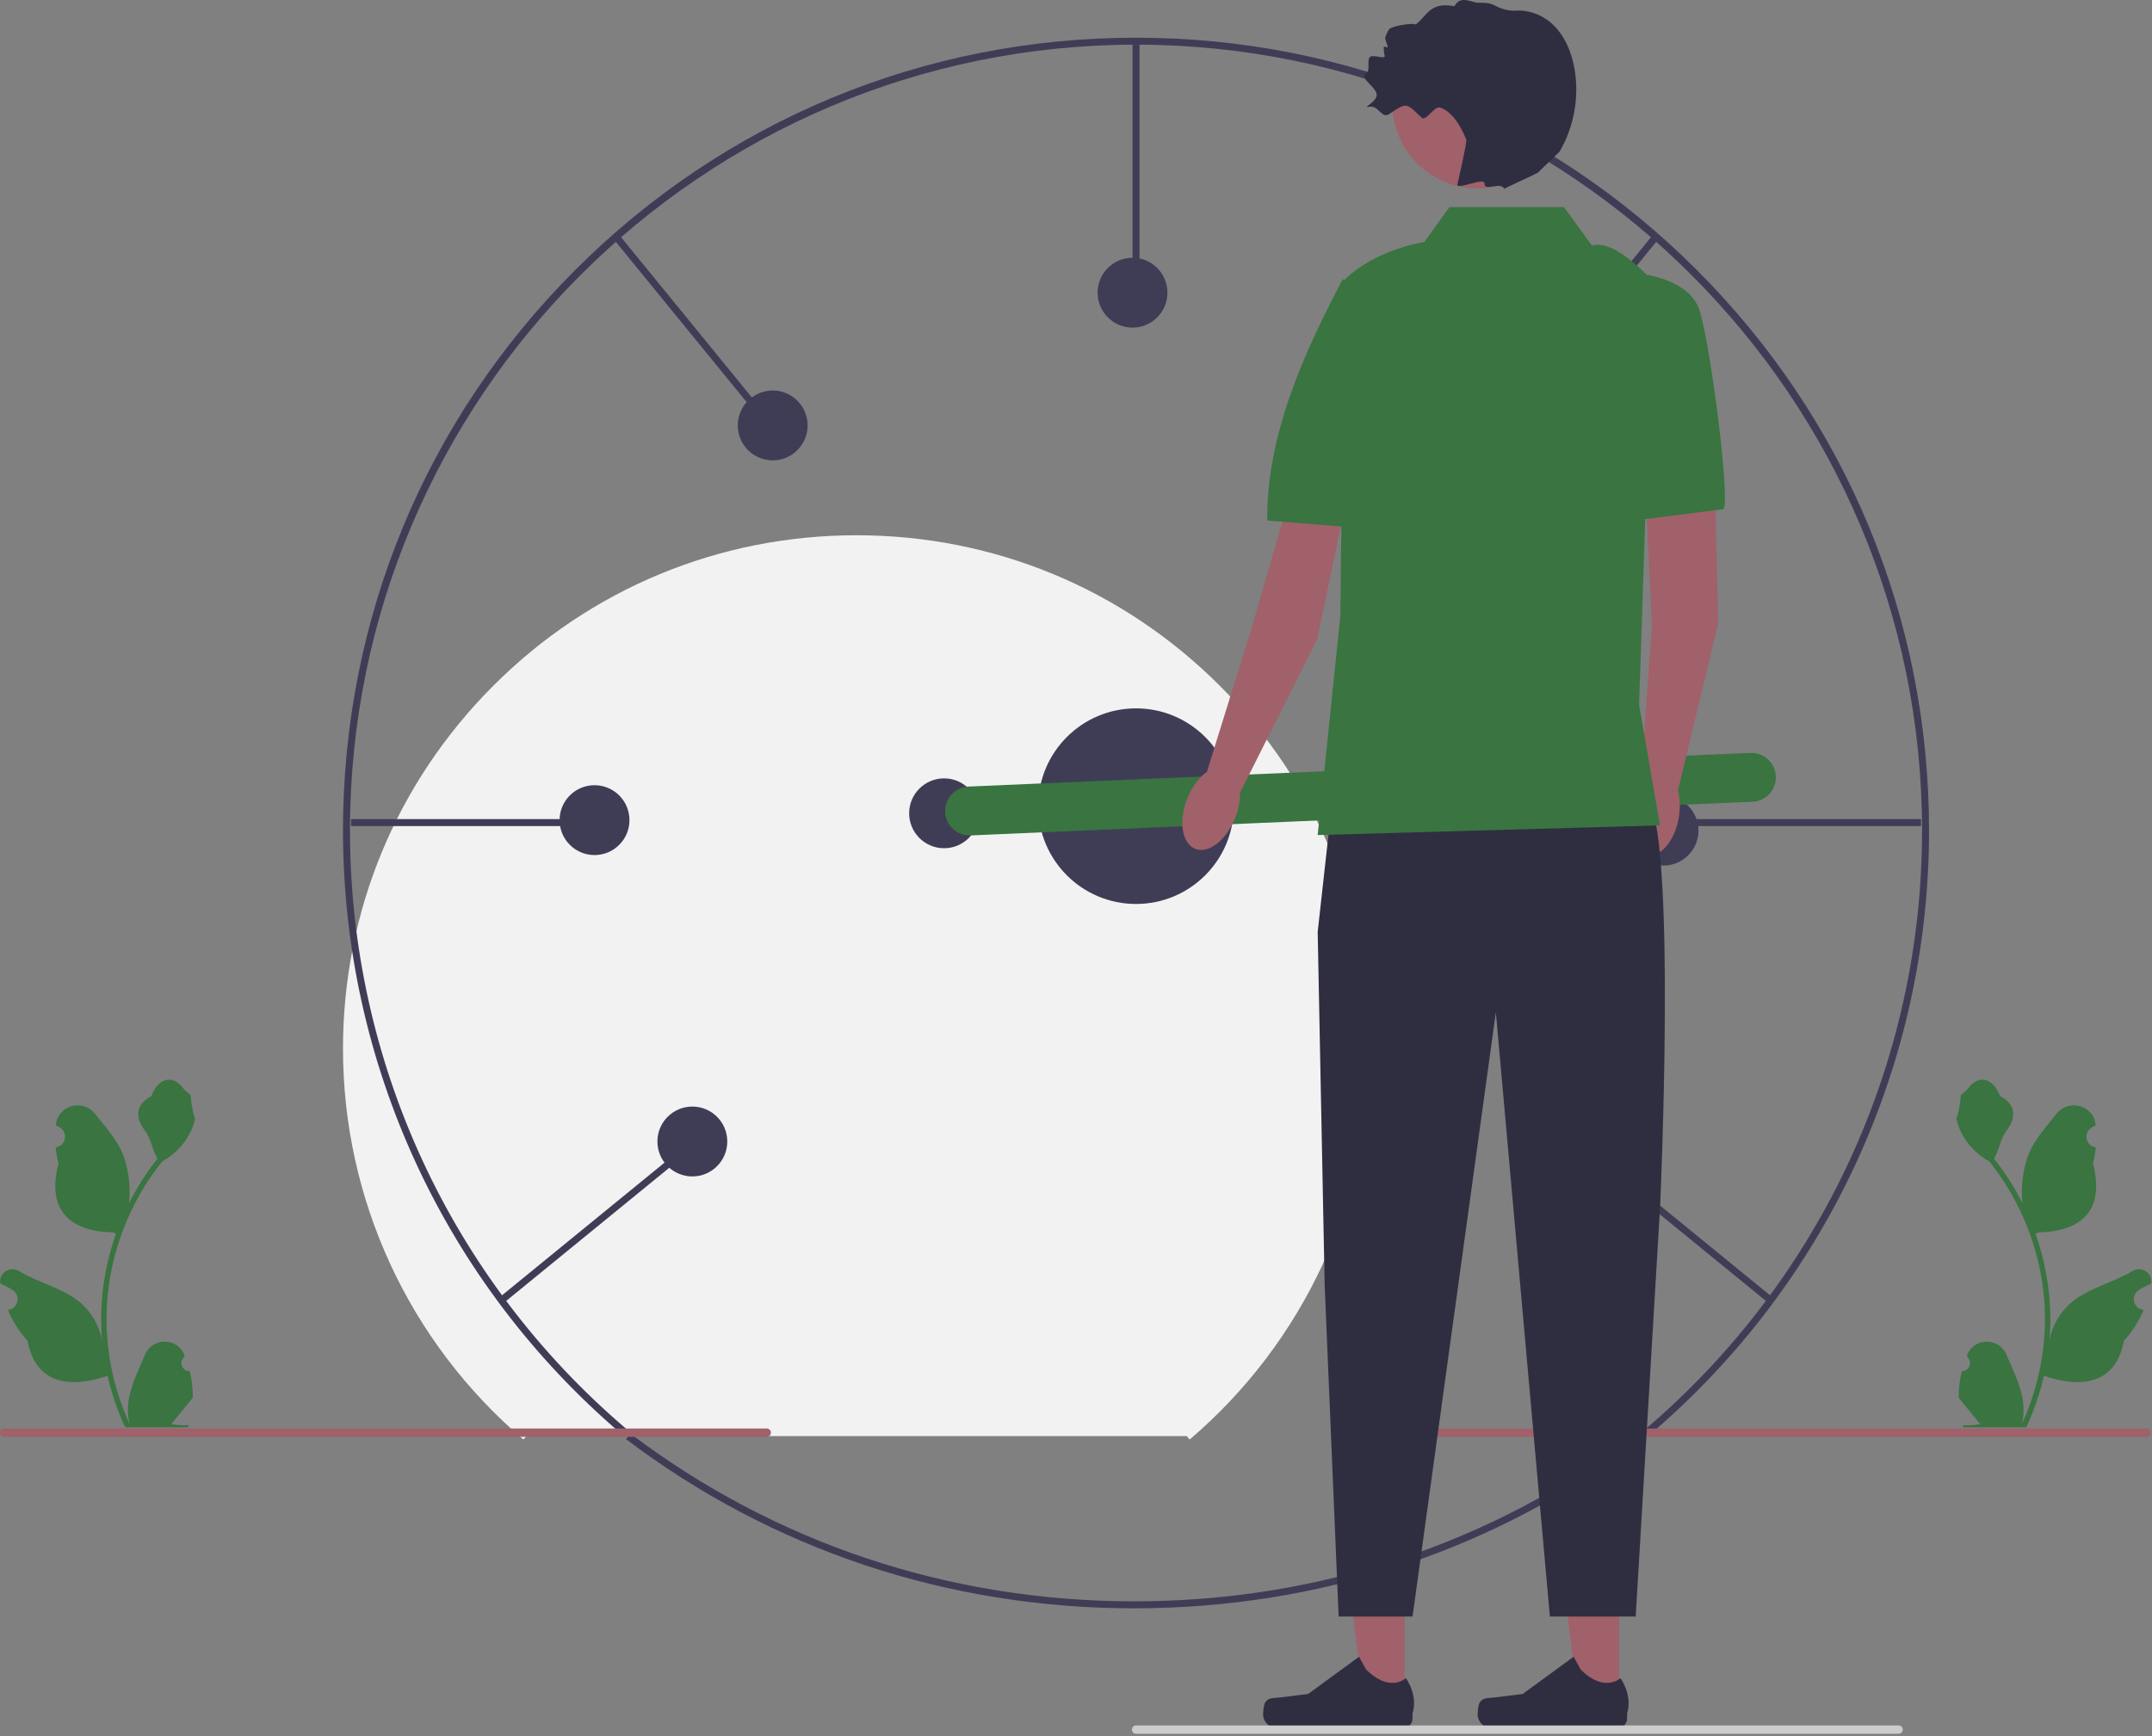 <svg width="616" height="497" viewBox="0 0 616 497" fill="none" xmlns="http://www.w3.org/2000/svg">
<rect x="0" y="0" width="616" height="497" fill="#808080" stroke="none"/>
<g clip-path="url(#clip0_51_68)">
<path d="M324.648 460.435C271.347 460.435 221.049 443.687 179.193 412L180.47 410.426C221.958 441.833 271.814 458.435 324.648 458.435C377.523 458.435 427.41 441.81 468.916 410.358L470.193 411.932C428.32 443.663 377.991 460.435 324.648 460.435Z" fill="#3F3D56"/>
<path d="M561.552 392.516C563.618 392.645 564.76 390.078 563.197 388.582L563.041 387.964C563.062 387.915 563.082 387.865 563.103 387.816C565.192 382.834 572.273 382.868 574.344 387.858C576.183 392.286 578.524 396.722 579.1 401.404C579.358 403.47 579.242 405.576 578.784 407.604C583.092 398.193 585.359 387.917 585.359 377.583C585.359 374.987 585.217 372.39 584.926 369.8C584.687 367.682 584.358 365.576 583.931 363.49C581.626 352.213 576.633 341.472 569.431 332.5C565.969 330.608 563.082 327.65 561.338 324.104C560.712 322.825 560.221 321.449 559.988 320.048C560.382 320.099 561.474 314.099 561.177 313.731C561.726 312.898 562.708 312.484 563.308 311.671C566.29 307.627 570.399 308.333 572.544 313.828C577.127 316.14 577.171 319.976 574.359 323.665C572.57 326.011 572.325 329.187 570.755 331.699C570.917 331.906 571.085 332.106 571.246 332.313C574.207 336.111 576.768 340.193 578.927 344.482C578.317 339.715 579.218 333.973 580.754 330.272C582.502 326.055 585.778 322.503 588.664 318.857C592.13 314.478 599.237 316.389 599.848 321.94C599.854 321.994 599.86 322.048 599.865 322.102C599.437 322.343 599.017 322.6 598.607 322.872C596.267 324.419 597.076 328.045 599.848 328.473L599.911 328.483C599.755 330.027 599.491 331.557 599.103 333.062C602.805 347.378 594.813 352.592 583.402 352.826C583.15 352.956 582.904 353.085 582.652 353.208C583.809 356.463 584.732 359.802 585.417 363.186C586.03 366.177 586.457 369.2 586.696 372.235C586.993 376.065 586.967 379.915 586.644 383.739L586.663 383.603C587.484 379.392 589.77 375.458 593.09 372.733C598.036 368.67 605.023 367.174 610.358 363.908C612.927 362.336 616.218 364.368 615.769 367.345L615.748 367.488C614.953 367.811 614.178 368.186 613.429 368.605C613 368.847 612.58 369.104 612.17 369.375C609.831 370.923 610.639 374.549 613.411 374.977L613.474 374.987C613.519 374.993 613.558 375 613.603 375.006C612.24 378.242 610.342 381.245 607.965 383.835C605.65 396.333 595.709 397.518 585.075 393.879H585.068C583.905 398.943 582.207 403.89 580.024 408.605H562.003C561.939 408.405 561.881 408.198 561.823 407.998C563.489 408.101 565.168 408.004 566.809 407.701C565.472 406.06 564.135 404.407 562.798 402.766C562.766 402.734 562.74 402.702 562.714 402.669C562.036 401.83 561.351 400.997 560.673 400.157L560.673 400.156C560.63 397.578 560.94 395.009 561.552 392.516Z" fill="#397441"/>
<path d="M54.3 392.516C52.234 392.645 51.092 390.078 52.655 388.582L52.811 387.964C52.79 387.915 52.77 387.865 52.749 387.816C50.66 382.834 43.579 382.868 41.508 387.858C39.669 392.286 37.328 396.722 36.752 401.404C36.493 403.47 36.61 405.576 37.068 407.604C32.76 398.193 30.493 387.917 30.493 377.583C30.493 374.987 30.635 372.39 30.926 369.8C31.165 367.682 31.494 365.576 31.921 363.49C34.226 352.213 39.219 341.472 46.421 332.5C49.883 330.608 52.77 327.65 54.514 324.104C55.14 322.825 55.631 321.449 55.864 320.048C55.469 320.099 54.378 314.099 54.675 313.731C54.126 312.898 53.143 312.484 52.544 311.671C49.561 307.627 45.453 308.333 43.307 313.828C38.725 316.14 38.681 319.976 41.492 323.665C43.281 326.011 43.527 329.187 45.097 331.699C44.935 331.906 44.767 332.106 44.606 332.313C41.645 336.111 39.084 340.193 36.925 344.482C37.535 339.715 36.634 333.973 35.098 330.272C33.35 326.055 30.073 322.503 27.188 318.857C23.722 314.478 16.614 316.389 16.004 321.94C15.998 321.994 15.992 322.048 15.986 322.102C16.415 322.343 16.835 322.6 17.245 322.872C19.585 324.419 18.776 328.045 16.004 328.473L15.941 328.483C16.096 330.027 16.361 331.557 16.749 333.062C13.047 347.378 21.039 352.592 32.45 352.826C32.702 352.956 32.947 353.085 33.199 353.208C32.043 356.463 31.119 359.802 30.435 363.186C29.821 366.177 29.395 369.2 29.156 372.235C28.859 376.065 28.885 379.915 29.208 383.739L29.188 383.603C28.368 379.392 26.082 375.458 22.762 372.733C17.816 368.67 10.829 367.174 5.494 363.908C2.925 362.336 -0.366 364.368 0.082 367.345L0.104 367.488C0.899 367.811 1.674 368.186 2.423 368.605C2.851 368.847 3.271 369.104 3.682 369.375C6.021 370.923 5.212 374.549 2.44 374.977L2.378 374.987C2.332 374.993 2.294 375 2.248 375.006C3.611 378.242 5.51 381.245 7.887 383.835C10.202 396.333 20.143 397.518 30.777 393.879H30.784C31.946 398.943 33.645 403.89 35.828 408.605H53.848C53.913 408.405 53.971 408.198 54.029 407.998C52.363 408.101 50.684 408.004 49.043 407.701C50.38 406.06 51.717 404.407 53.054 402.766C53.086 402.734 53.112 402.702 53.138 402.669C53.816 401.83 54.501 400.997 55.179 400.157L55.179 400.156C55.222 397.578 54.912 395.009 54.3 392.516Z" fill="#397441"/>
<path d="M150.665 411.125L149.825 412.11C117.004 384.118 98.18 343.341 98.18 300.234C98.18 260.968 113.47 224.053 141.234 196.288C168.998 168.524 205.913 153.234 245.18 153.234C284.446 153.234 321.361 168.524 349.125 196.288C376.889 224.053 392.18 260.968 392.18 300.234C392.18 343.341 373.356 384.118 340.535 412.11L339.694 411.125" fill="#F2F2F2"/>
<path d="M472.429 410.552L471.131 409.031C521.368 366.186 550.18 303.771 550.18 237.792C550.18 113.726 449.245 12.791 325.18 12.791C201.114 12.791 100.18 113.726 100.18 237.792C100.18 303.771 128.992 366.186 179.229 409.031L177.931 410.552C127.248 367.327 98.18 304.358 98.18 237.792C98.18 177.156 121.792 120.151 164.665 77.277C207.539 34.403 264.544 10.791 325.18 10.791C385.815 10.791 442.82 34.403 485.694 77.277C528.568 120.151 552.18 177.156 552.18 237.792C552.18 304.358 523.111 367.327 472.429 410.552Z" fill="#3F3D56"/>
<path d="M395 410.152C395 410.812 395.53 411.342 396.19 411.342H614.48C615.14 411.342 615.67 410.812 615.67 410.152C615.67 409.492 615.14 408.962 614.48 408.962H396.19C395.53 408.962 395 409.492 395 410.152Z" fill="#A0616A"/>
<path d="M326.18 11.791H324.18V81.193H326.18V11.791Z" fill="#3F3D56"/>
<path d="M169.88 234.493H100.479V236.493H169.88V234.493Z" fill="#3F3D56"/>
<path d="M177.015 66.976L175.465 68.241L219.346 122.009L220.895 120.744L177.015 66.976Z" fill="#3F3D56"/>
<path d="M196.426 327.77L142.668 371.665L143.933 373.214L197.691 329.319L196.426 327.77Z" fill="#3F3D56"/>
<path d="M549.88 234.493H480.479V236.493H549.88V234.493Z" fill="#3F3D56"/>
<path d="M473.344 66.975L429.467 120.746L431.017 122.01L474.894 68.239L473.344 66.975Z" fill="#3F3D56"/>
<path d="M453.926 327.777L452.662 329.326L506.431 373.208L507.695 371.659L453.926 327.777Z" fill="#3F3D56"/>
<path d="M325.18 258.792C340.644 258.792 353.18 246.255 353.18 230.792C353.18 215.328 340.644 202.792 325.18 202.792C309.716 202.792 297.18 215.328 297.18 230.792C297.18 246.255 309.716 258.792 325.18 258.792Z" fill="#3F3D56"/>
<path d="M454.18 337.792C459.703 337.792 464.18 333.314 464.18 327.792C464.18 322.269 459.703 317.792 454.18 317.792C448.657 317.792 444.18 322.269 444.18 327.792C444.18 333.314 448.657 337.792 454.18 337.792Z" fill="#3F3D56"/>
<path d="M476.18 247.792C481.703 247.792 486.18 243.314 486.18 237.792C486.18 232.269 481.703 227.792 476.18 227.792C470.657 227.792 466.18 232.269 466.18 237.792C466.18 243.314 470.657 247.792 476.18 247.792Z" fill="#3F3D56"/>
<path d="M428.18 131.792C433.703 131.792 438.18 127.314 438.18 121.792C438.18 116.269 433.703 111.792 428.18 111.792C422.657 111.792 418.18 116.269 418.18 121.792C418.18 127.314 422.657 131.792 428.18 131.792Z" fill="#3F3D56"/>
<path d="M324.18 93.791C329.703 93.791 334.18 89.314 334.18 83.791C334.18 78.269 329.703 73.791 324.18 73.791C318.657 73.791 314.18 78.269 314.18 83.791C314.18 89.314 318.657 93.791 324.18 93.791Z" fill="#3F3D56"/>
<path d="M221.18 131.792C226.703 131.792 231.18 127.314 231.18 121.792C231.18 116.269 226.703 111.792 221.18 111.792C215.657 111.792 211.18 116.269 211.18 121.792C211.18 127.314 215.657 131.792 221.18 131.792Z" fill="#3F3D56"/>
<path d="M170.18 244.792C175.703 244.792 180.18 240.314 180.18 234.792C180.18 229.269 175.703 224.792 170.18 224.792C164.657 224.792 160.18 229.269 160.18 234.792C160.18 240.314 164.657 244.792 170.18 244.792Z" fill="#3F3D56"/>
<path d="M198.18 336.792C203.703 336.792 208.18 332.314 208.18 326.792C208.18 321.269 203.703 316.792 198.18 316.792C192.657 316.792 188.18 321.269 188.18 326.792C188.18 332.314 192.657 336.792 198.18 336.792Z" fill="#3F3D56"/>
<path d="M270.24 242.834C275.763 242.834 280.24 238.357 280.24 232.834C280.24 227.311 275.763 222.834 270.24 222.834C264.717 222.834 260.24 227.311 260.24 232.834C260.24 238.357 264.717 242.834 270.24 242.834Z" fill="#3F3D56"/>
<path d="M501.028 215.544L277.236 225.181C273.373 225.347 270.377 228.613 270.543 232.476L270.543 232.476C270.71 236.338 273.976 239.334 277.838 239.168L501.631 229.531C505.493 229.364 508.489 226.098 508.323 222.236C508.157 218.373 504.891 215.377 501.028 215.544Z" fill="#397441"/>
<path d="M402.068 487.721L390.406 487.72L384.857 442.734L402.071 442.735L402.068 487.721Z" fill="#A0616A"/>
<path d="M362.109 487.456C361.746 488.068 361.555 490.042 361.555 490.753C361.555 492.939 363.327 494.711 365.513 494.711H401.632C403.123 494.711 404.332 493.502 404.332 492.011V490.507C404.332 490.507 406.119 485.988 402.44 480.417C402.44 480.417 397.868 484.779 391.037 477.947L389.022 474.298L374.439 484.963L366.355 485.958C364.587 486.176 363.019 485.924 362.109 487.456Z" fill="#2F2E41"/>
<path d="M463.483 487.721L451.82 487.72L446.271 442.734L463.485 442.735L463.483 487.721Z" fill="#A0616A"/>
<path d="M423.523 487.456C423.16 488.068 422.969 490.042 422.969 490.753C422.969 492.939 424.741 494.711 426.927 494.711H463.046C464.537 494.711 465.746 493.502 465.746 492.011V490.507C465.746 490.507 467.533 485.988 463.854 480.417C463.854 480.417 459.282 484.779 452.451 477.947L450.436 474.298L435.853 484.963L427.77 485.958C426.001 486.176 424.433 485.924 423.523 487.456Z" fill="#2F2E41"/>
<path d="M490.592 125.591L491.827 178.425L480.392 225.977L469.746 222.44L472.847 179.12L470.119 120.749L490.592 125.591Z" fill="#A0616A"/>
<path d="M480.622 233.57C481.61 226.756 479.13 220.757 475.084 220.171C471.039 219.585 466.959 224.633 465.971 231.447C464.984 238.261 467.463 244.26 471.509 244.846C475.555 245.432 479.635 240.384 480.622 233.57Z" fill="#A0616A"/>
<path d="M463.68 77.795C463.68 77.795 483.301 77.75 486.614 89.247C490.06 101.202 495.556 145.789 493.179 145.792L468.682 148.888L463.68 77.795Z" fill="#397441"/>
<path d="M387.855 131.222L377.042 182.952L355.094 226.658L345.531 220.793L358.402 179.313L375.019 121.851L387.855 131.222Z" fill="#A0616A"/>
<path d="M353.591 234.104C356.101 227.694 355.051 221.288 351.245 219.797C347.438 218.306 342.317 222.295 339.806 228.706C337.295 235.116 338.345 241.522 342.152 243.013C345.958 244.504 351.08 240.515 353.591 234.104Z" fill="#A0616A"/>
<path d="M384.358 79.922C384.358 79.922 395.087 84.707 398.087 96.29C400.816 106.826 407.564 153.191 387.739 151.014L362.739 149.014C362.561 124.407 373.184 101.205 384.358 79.922Z" fill="#397441"/>
<path d="M381.18 230.791L377.18 266.791L379.18 367.949L383.18 462.791H404.337L428.18 289.791L443.644 462.791H468.211L475.18 345.791C475.18 345.791 480.18 236.791 471.18 227.791C462.18 218.791 381.18 230.791 381.18 230.791Z" fill="#2F2E41"/>
<path d="M447.68 59.291H414.92L407.68 69.291C407.68 69.291 393.68 71.291 384.68 80.291L383.68 176.292L377.18 239.067L475.172 236.292L469.18 201.792L473.172 80.705C473.172 80.705 462.68 68.291 455.68 70.291L447.68 59.291Z" fill="#397441"/>
<path d="M422.985 53.945C436.522 53.945 447.497 42.971 447.497 29.433C447.497 15.895 436.522 4.921 422.985 4.921C409.447 4.921 398.473 15.895 398.473 29.433C398.473 42.971 409.447 53.945 422.985 53.945Z" fill="#A0616A"/>
<path d="M444.044 6.608C441.301 4.193 437.538 2.802 433.947 3.049C431.771 3.198 429.657 2.514 427.725 1.501C427.594 1.432 427.461 1.37 427.325 1.314C426.107 0.81 424.753 0.754 423.435 0.786C421.033 0.844 418.192 -1.565 416.312 1.776C409.192 0.435 408.535 4.572 405.222 7.01C404.284 6.456 398.212 7.465 397.573 8.461C397.086 9.22 396.748 9.993 396.518 10.744C396.371 11.225 397.26 12.982 397.193 13.435C397.125 13.889 396.102 13.039 396.093 13.445C396.071 14.531 396.222 15.413 396.35 15.905C396.675 17.16 393.341 15.552 392.247 16.249C391.153 16.945 392.269 20.169 391.199 20.902C389.922 21.777 390.768 22.743 391.88 23.886C392.647 24.674 393.541 25.546 393.954 26.529C394.968 28.938 389.397 31.073 391.961 30.564C394.607 30.038 395.47 34.157 397.697 32.633C402.733 29.186 402.551 29.469 406.947 33.703C408.167 34.879 410.565 30.275 412.179 30.791C415.22 31.765 417.705 35.028 419.713 39.96C419.997 40.658 417.303 52.048 417.179 52.791C416.89 54.523 424.954 50.615 424.933 52.505C424.905 54.998 429.336 51.855 430.612 54.04C430.772 53.841 439.762 49.753 440.193 49.435L446.421 43.415C450.504 36.427 452.063 28 450.75 20.015C449.923 14.985 447.869 9.976 444.044 6.608Z" fill="#2F2E41"/>
<path d="M324 495.152C324 495.812 324.53 496.342 325.19 496.342H543.48C544.14 496.342 544.67 495.812 544.67 495.152C544.67 494.492 544.14 493.962 543.48 493.962H325.19C324.53 493.962 324 494.492 324 495.152Z" fill="#CCCCCC"/>
<path d="M0 410.152C0 410.812 0.53 411.342 1.19 411.342H219.48C220.14 411.342 220.67 410.812 220.67 410.152C220.67 409.492 220.14 408.962 219.48 408.962H1.19C0.53 408.962 0 409.492 0 410.152Z" fill="#A0616A"/>
</g>
<defs>
<clipPath id="clip0_51_68">
<rect width="615.81" height="496.342" fill="white"/>
</clipPath>
</defs>
</svg>
